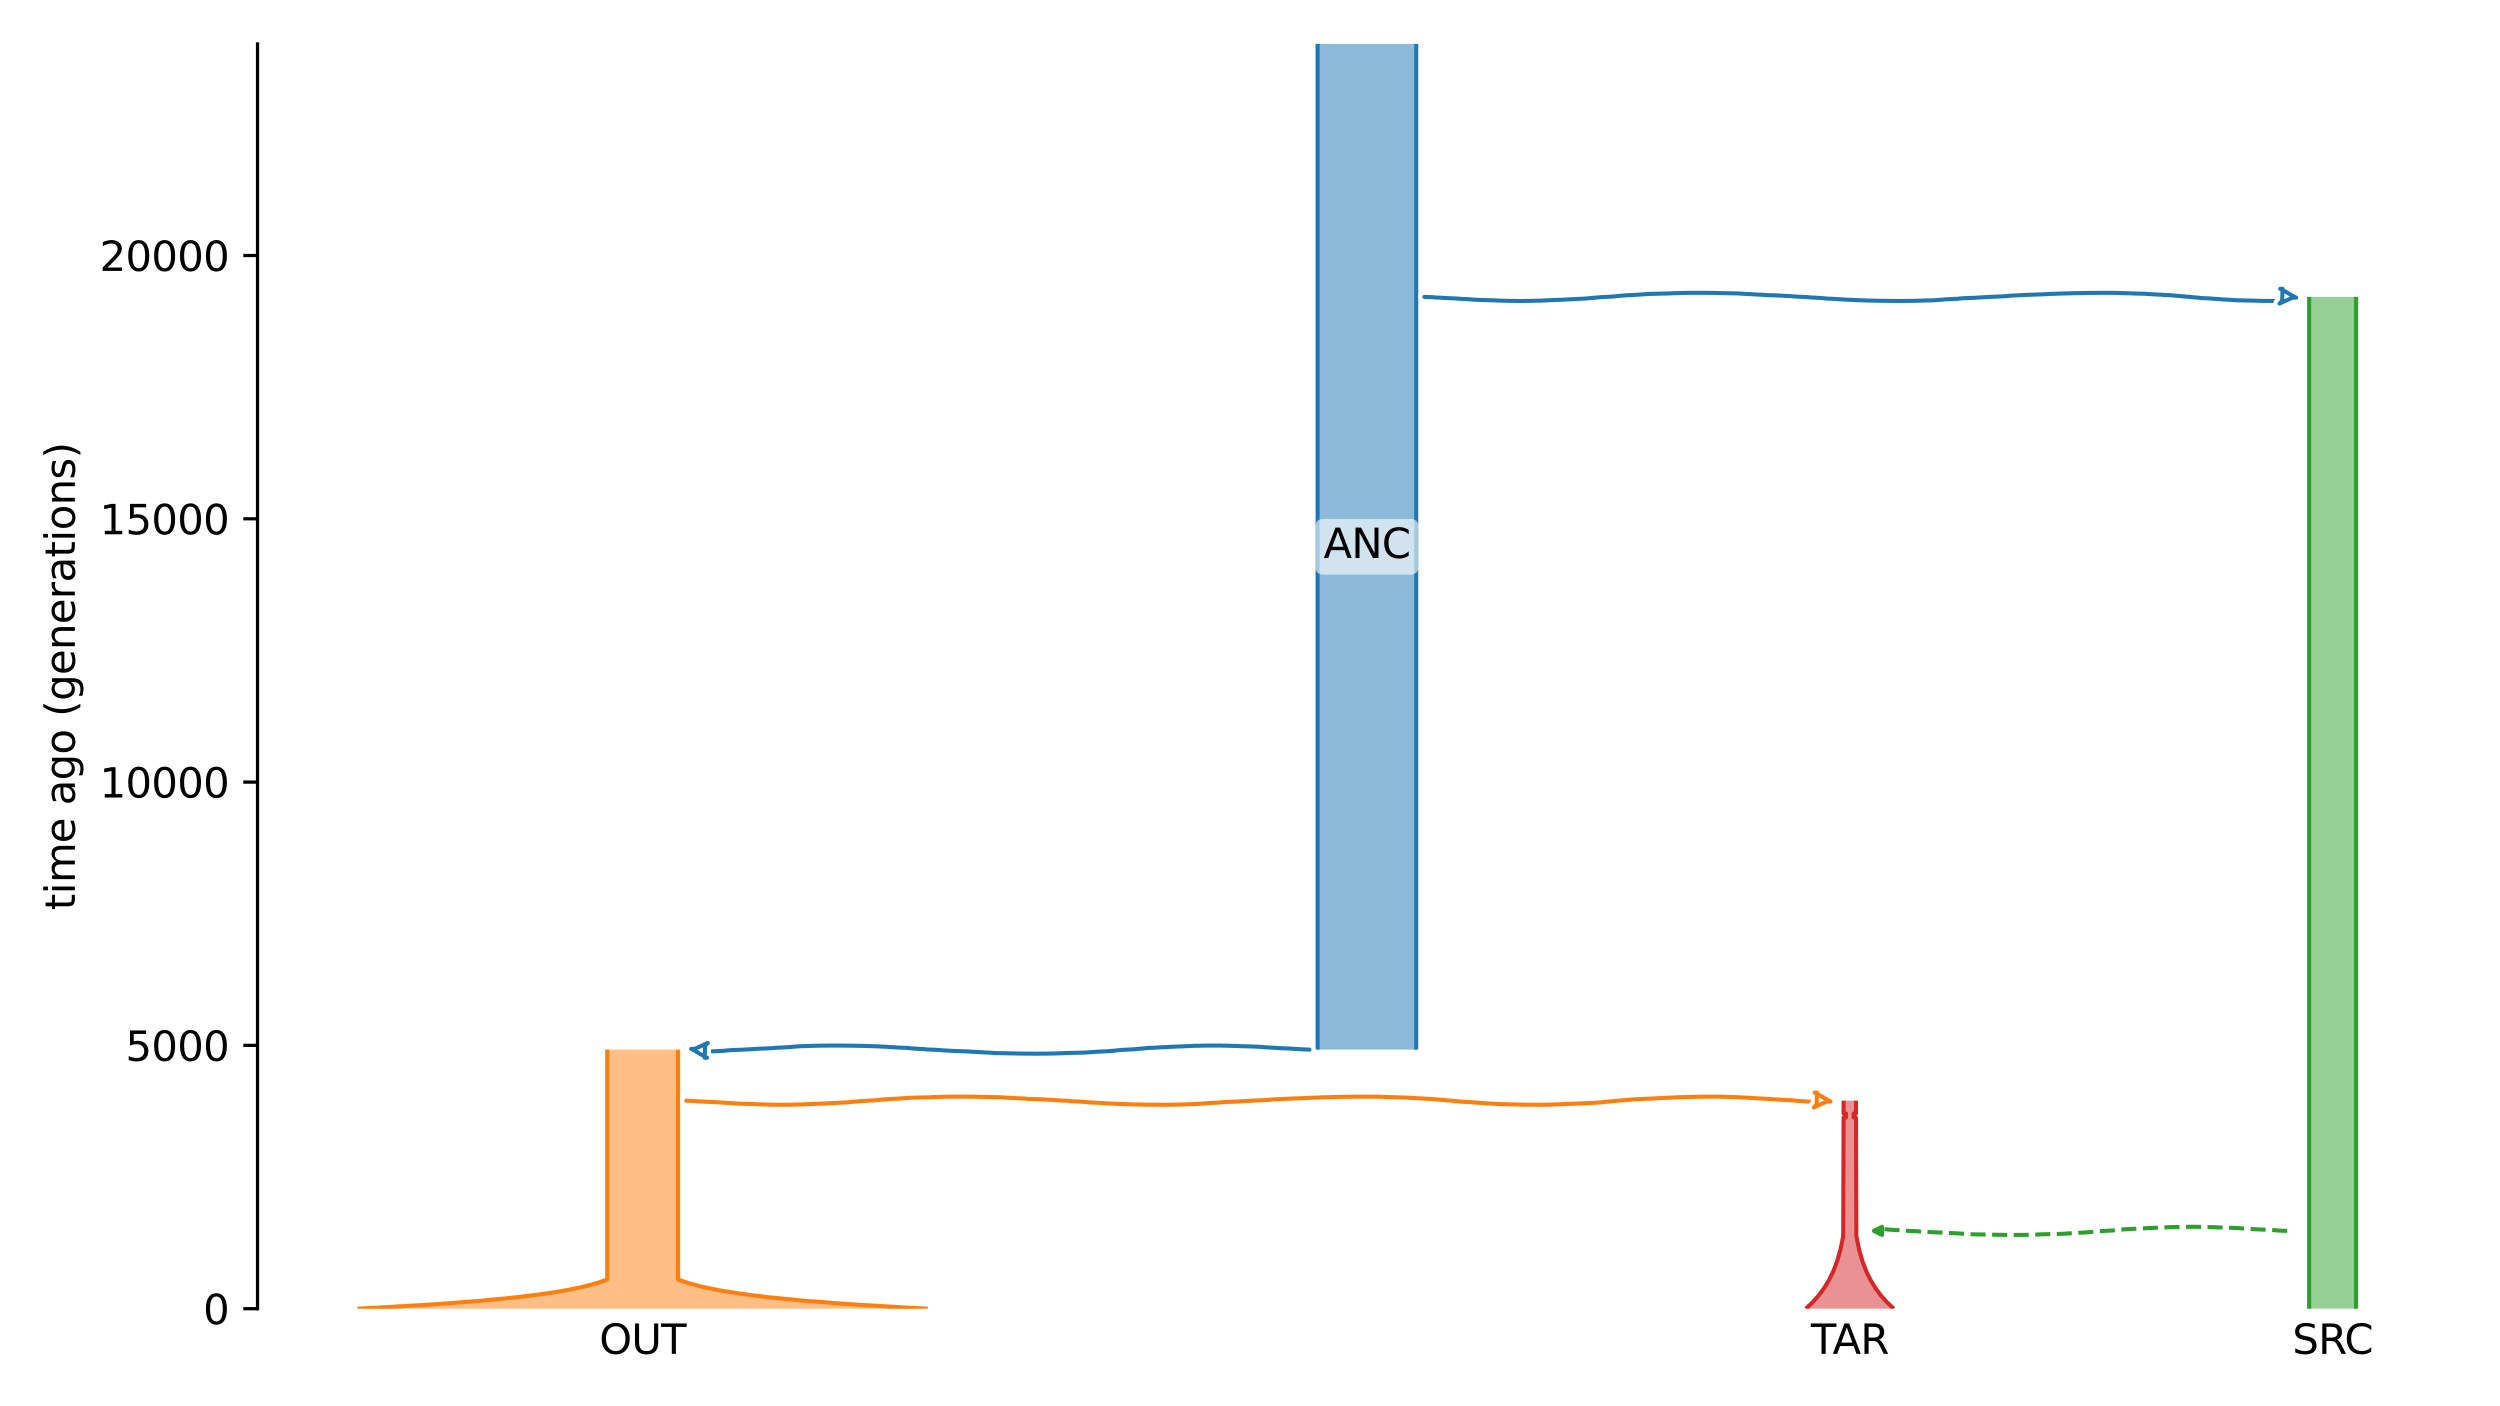 <?xml version="1.0" encoding="utf-8" standalone="no"?>
<!DOCTYPE svg PUBLIC "-//W3C//DTD SVG 1.1//EN"
  "http://www.w3.org/Graphics/SVG/1.1/DTD/svg11.dtd">
<svg xmlns:xlink="http://www.w3.org/1999/xlink" width="614.4pt" height="345.6pt" viewBox="0 0 614.4 345.6" xmlns="http://www.w3.org/2000/svg" version="1.1">
 <defs>
  <style type="text/css">*{stroke-linejoin: round; stroke-linecap: butt}</style>
 </defs>
 <g id="figure_1">
  <g id="patch_1">
   <path d="M 0 345.6 
L 614.4 345.6 
L 614.4 0 
L 0 0 
z
" style="fill: #ffffff"/>
  </g>
  <g id="axes_1">
   <g id="patch_2">
    <path d="M 63.291 321.622 
L 603.6 321.622 
L 603.6 10.8 
L 63.291 10.8 
z
" style="fill: #ffffff"/>
   </g>
   <path d="M 562.09 302.494 
L 561.09 302.463 
L 560.09 302.426 
L 559.09 302.328 
L 558.09 302.296 
L 557.09 302.222 
L 556.09 302.184 
L 555.09 302.148 
L 554.09 302.09 
L 553.09 302.02 
L 552.09 301.968 
L 551.09 301.909 
L 550.09 301.821 
L 549.09 301.775 
L 548.09 301.732 
L 547.09 301.702 
L 546.09 301.676 
L 545.09 301.654 
L 544.09 301.6 
L 543.09 301.572 
L 542.09 301.542 
L 541.09 301.517 
L 540.09 301.506 
L 539.09 301.496 
L 538.09 301.496 
L 537.09 301.505 
L 536.09 301.517 
L 535.09 301.548 
L 534.09 301.559 
L 533.09 301.589 
L 532.09 301.649 
L 531.09 301.686 
L 530.09 301.725 
L 529.09 301.768 
L 528.09 301.801 
L 527.09 301.868 
L 526.09 301.907 
L 525.09 301.95 
L 524.09 302.021 
L 523.09 302.057 
L 522.09 302.115 
L 521.09 302.226 
L 520.09 302.297 
L 519.09 302.41 
L 518.09 302.456 
L 517.09 302.517 
L 516.09 302.565 
L 515.09 302.646 
L 514.09 302.765 
L 513.09 302.835 
L 512.09 302.918 
L 511.09 302.951 
L 510.09 303.003 
L 509.09 303.071 
L 508.09 303.137 
L 507.09 303.214 
L 506.09 303.241 
L 505.09 303.268 
L 504.09 303.291 
L 503.09 303.31 
L 502.09 303.337 
L 501.09 303.386 
L 500.09 303.421 
L 499.09 303.457 
L 498.09 303.473 
L 497.09 303.488 
L 496.09 303.492 
L 495.09 303.494 
L 494.09 303.494 
L 493.09 303.492 
L 492.09 303.479 
L 491.09 303.47 
L 490.09 303.449 
L 489.09 303.426 
L 488.09 303.408 
L 487.09 303.39 
L 486.09 303.369 
L 485.09 303.353 
L 484.09 303.29 
L 483.09 303.215 
L 482.09 303.182 
L 481.09 303.115 
L 480.09 303.061 
L 479.09 303.027 
L 478.09 302.937 
L 477.09 302.908 
L 476.09 302.877 
L 475.09 302.846 
L 474.09 302.791 
L 473.09 302.726 
L 472.09 302.688 
L 471.09 302.592 
L 470.09 302.543 
L 469.09 302.499 
L 468.09 302.459 
L 467.09 302.35 
L 466.09 302.309 
L 465.09 302.247 
L 464.09 302.177 
L 463.09 302.072 
L 461.527 302.035 
" clip-path="url(#pcb6995641e)" style="fill: none; stroke-dasharray: 3.7,1.6; stroke-dashoffset: 0; stroke: #2ca02c"/>
   <g id="patch_3">
    <path d="M 323.815 10.8 
L 323.815 257.95 
M 348.055 10.8 
L 348.055 257.95 
" clip-path="url(#pcb6995641e)" style="fill: none; stroke: #ffffff; stroke-width: 3; stroke-linejoin: miter"/>
    <path d="M 323.815 10.8 
L 323.815 257.95 
M 348.055 10.8 
L 348.055 257.95 
" clip-path="url(#pcb6995641e)" style="fill: none; stroke: #1f77b4; stroke-linejoin: miter"/>
    <g id="PolyCollection_1">
     <path d="M 348.055 10.8 
L 323.815 10.8 
L 323.815 257.95 
L 348.055 257.95 
L 348.055 257.95 
L 348.055 10.8 
z
" clip-path="url(#pcb6995641e)" style="fill: #1f77b4; fill-opacity: 0.5"/>
    </g>
    <g id="patch_4">
     <path d="M 149.224 257.95 
L 149.224 314.452 
L 146.718 315.321 
L 143.493 316.19 
L 139.34 317.059 
L 133.994 317.928 
L 127.109 318.797 
L 118.246 319.667 
L 106.834 320.536 
L 92.141 321.405 
L 87.85 321.622 
M 166.649 257.95 
L 166.649 314.452 
L 169.154 315.321 
L 172.379 316.19 
L 176.532 317.059 
L 181.879 317.928 
L 188.763 318.797 
L 197.626 319.667 
L 209.038 320.536 
L 223.731 321.405 
L 228.022 321.622 
L 228.022 321.622 
" clip-path="url(#pcb6995641e)" style="fill: none; stroke: #ffffff; stroke-width: 3; stroke-linejoin: miter"/>
     <path d="M 149.224 257.95 
L 149.224 314.452 
L 146.718 315.321 
L 143.493 316.19 
L 139.34 317.059 
L 133.994 317.928 
L 127.109 318.797 
L 118.246 319.667 
L 106.834 320.536 
L 92.141 321.405 
L 87.85 321.622 
M 166.649 257.95 
L 166.649 314.452 
L 169.154 315.321 
L 172.379 316.19 
L 176.532 317.059 
L 181.879 317.928 
L 188.763 318.797 
L 197.626 319.667 
L 209.038 320.536 
L 223.731 321.405 
L 228.022 321.622 
L 228.022 321.622 
" clip-path="url(#pcb6995641e)" style="fill: none; stroke: #ff7f0e; stroke-linejoin: miter"/>
     <g id="PolyCollection_2">
      <path d="M 166.649 257.95 
L 149.224 257.95 
L 149.224 314.452 
L 149.224 314.452 
L 149.038 314.525 
L 148.849 314.597 
L 148.655 314.67 
L 148.458 314.742 
L 148.256 314.814 
L 148.05 314.887 
L 147.84 314.959 
L 147.625 315.032 
L 147.405 315.104 
L 147.181 315.176 
L 146.952 315.249 
L 146.718 315.321 
L 146.48 315.394 
L 146.236 315.466 
L 145.987 315.539 
L 145.732 315.611 
L 145.473 315.683 
L 145.207 315.756 
L 144.937 315.828 
L 144.66 315.901 
L 144.377 315.973 
L 144.089 316.046 
L 143.794 316.118 
L 143.493 316.19 
L 143.186 316.263 
L 142.872 316.335 
L 142.551 316.408 
L 142.224 316.48 
L 141.889 316.552 
L 141.548 316.625 
L 141.199 316.697 
L 140.843 316.77 
L 140.479 316.842 
L 140.107 316.915 
L 139.728 316.987 
L 139.34 317.059 
L 138.945 317.132 
L 138.54 317.204 
L 138.128 317.277 
L 137.706 317.349 
L 137.275 317.422 
L 136.836 317.494 
L 136.387 317.566 
L 135.928 317.639 
L 135.459 317.711 
L 134.981 317.784 
L 134.493 317.856 
L 133.994 317.928 
L 133.484 318.001 
L 132.964 318.073 
L 132.432 318.146 
L 131.889 318.218 
L 131.335 318.291 
L 130.769 318.363 
L 130.19 318.435 
L 129.6 318.508 
L 128.997 318.58 
L 128.381 318.653 
L 127.752 318.725 
L 127.109 318.797 
L 126.453 318.87 
L 125.783 318.942 
L 125.099 319.015 
L 124.4 319.087 
L 123.686 319.16 
L 122.957 319.232 
L 122.213 319.304 
L 121.453 319.377 
L 120.676 319.449 
L 119.883 319.522 
L 119.073 319.594 
L 118.246 319.667 
L 117.401 319.739 
L 116.539 319.811 
L 115.658 319.884 
L 114.758 319.956 
L 113.839 320.029 
L 112.9 320.101 
L 111.942 320.173 
L 110.963 320.246 
L 109.963 320.318 
L 108.942 320.391 
L 107.899 320.463 
L 106.834 320.536 
L 105.747 320.608 
L 104.636 320.68 
L 103.501 320.753 
L 102.343 320.825 
L 101.16 320.898 
L 99.951 320.97 
L 98.717 321.043 
L 97.457 321.115 
L 96.17 321.187 
L 94.855 321.26 
L 93.512 321.332 
L 92.141 321.405 
L 90.741 321.477 
L 89.311 321.549 
L 87.85 321.622 
L 228.022 321.622 
L 228.022 321.622 
L 226.562 321.549 
L 225.131 321.477 
L 223.731 321.405 
L 222.36 321.332 
L 221.017 321.26 
L 219.703 321.187 
L 218.416 321.115 
L 217.155 321.043 
L 215.921 320.97 
L 214.713 320.898 
L 213.529 320.825 
L 212.371 320.753 
L 211.236 320.68 
L 210.126 320.608 
L 209.038 320.536 
L 207.973 320.463 
L 206.93 320.391 
L 205.909 320.318 
L 204.91 320.246 
L 203.931 320.173 
L 202.972 320.101 
L 202.034 320.029 
L 201.115 319.956 
L 200.215 319.884 
L 199.334 319.811 
L 198.471 319.739 
L 197.626 319.667 
L 196.799 319.594 
L 195.989 319.522 
L 195.196 319.449 
L 194.42 319.377 
L 193.659 319.304 
L 192.915 319.232 
L 192.186 319.16 
L 191.472 319.087 
L 190.773 319.015 
L 190.089 318.942 
L 189.419 318.87 
L 188.763 318.797 
L 188.12 318.725 
L 187.491 318.653 
L 186.875 318.58 
L 186.272 318.508 
L 185.682 318.435 
L 185.104 318.363 
L 184.537 318.291 
L 183.983 318.218 
L 183.44 318.146 
L 182.909 318.073 
L 182.388 318.001 
L 181.879 317.928 
L 181.38 317.856 
L 180.891 317.784 
L 180.413 317.711 
L 179.944 317.639 
L 179.486 317.566 
L 179.037 317.494 
L 178.597 317.422 
L 178.166 317.349 
L 177.745 317.277 
L 177.332 317.204 
L 176.928 317.132 
L 176.532 317.059 
L 176.144 316.987 
L 175.765 316.915 
L 175.393 316.842 
L 175.03 316.77 
L 174.673 316.697 
L 174.325 316.625 
L 173.983 316.552 
L 173.649 316.48 
L 173.321 316.408 
L 173.001 316.335 
L 172.687 316.263 
L 172.379 316.19 
L 172.078 316.118 
L 171.784 316.046 
L 171.495 315.973 
L 171.212 315.901 
L 170.936 315.828 
L 170.665 315.756 
L 170.4 315.683 
L 170.14 315.611 
L 169.886 315.539 
L 169.636 315.466 
L 169.393 315.394 
L 169.154 315.321 
L 168.92 315.249 
L 168.691 315.176 
L 168.467 315.104 
L 168.248 315.032 
L 168.033 314.959 
L 167.822 314.887 
L 167.616 314.814 
L 167.415 314.742 
L 167.217 314.67 
L 167.024 314.597 
L 166.834 314.525 
L 166.649 314.452 
L 166.649 314.452 
L 166.649 257.95 
z
" clip-path="url(#pcb6995641e)" style="fill: #ff7f0e; fill-opacity: 0.5"/>
     </g>
     <g id="patch_5">
      <path d="M 567.493 72.964 
L 567.493 321.622 
M 579.04 72.964 
L 579.04 321.622 
" clip-path="url(#pcb6995641e)" style="fill: none; stroke: #ffffff; stroke-width: 3; stroke-linejoin: miter"/>
      <path d="M 567.493 72.964 
L 567.493 321.622 
M 579.04 72.964 
L 579.04 321.622 
" clip-path="url(#pcb6995641e)" style="fill: none; stroke: #2ca02c; stroke-linejoin: miter"/>
      <g id="PolyCollection_3">
       <path d="M 579.04 72.964 
L 567.493 72.964 
L 567.493 321.622 
L 579.04 321.622 
L 579.04 321.622 
L 579.04 72.964 
z
" clip-path="url(#pcb6995641e)" style="fill: #2ca02c; fill-opacity: 0.5"/>
      </g>
      <g id="patch_6">
       <path d="M 453.079 270.503 
L 453.079 273.661 
L 453.642 273.661 
L 453.642 274.644 
L 453.079 274.644 
L 452.985 303.827 
L 452.293 307.164 
L 451.495 309.944 
L 450.583 312.354 
L 449.504 314.578 
L 448.264 316.617 
L 446.876 318.471 
L 445.368 320.139 
L 443.783 321.622 
M 456.124 270.503 
L 456.124 273.661 
L 455.56 273.661 
L 455.56 274.644 
L 456.124 274.644 
L 456.217 303.827 
L 456.909 307.164 
L 457.707 309.944 
L 458.619 312.354 
L 459.698 314.578 
L 460.938 316.617 
L 462.326 318.471 
L 463.834 320.139 
L 465.419 321.622 
L 465.419 321.622 
" clip-path="url(#pcb6995641e)" style="fill: none; stroke: #ffffff; stroke-width: 3; stroke-linejoin: miter"/>
       <path d="M 453.079 270.503 
L 453.079 273.661 
L 453.642 273.661 
L 453.642 274.644 
L 453.079 274.644 
L 452.985 303.827 
L 452.293 307.164 
L 451.495 309.944 
L 450.583 312.354 
L 449.504 314.578 
L 448.264 316.617 
L 446.876 318.471 
L 445.368 320.139 
L 443.783 321.622 
M 456.124 270.503 
L 456.124 273.661 
L 455.56 273.661 
L 455.56 274.644 
L 456.124 274.644 
L 456.217 303.827 
L 456.909 307.164 
L 457.707 309.944 
L 458.619 312.354 
L 459.698 314.578 
L 460.938 316.617 
L 462.326 318.471 
L 463.834 320.139 
L 465.419 321.622 
L 465.419 321.622 
" clip-path="url(#pcb6995641e)" style="fill: none; stroke: #d62728; stroke-linejoin: miter"/>
       <g id="PolyCollection_4">
        <path d="M 456.124 270.503 
L 453.079 270.503 
L 453.079 273.661 
L 453.642 273.661 
L 453.642 274.644 
L 453.079 274.644 
L 453.079 303.271 
L 453.079 303.271 
L 453.048 303.456 
L 453.017 303.642 
L 452.985 303.827 
L 452.953 304.012 
L 452.92 304.198 
L 452.886 304.383 
L 452.852 304.568 
L 452.817 304.754 
L 452.781 304.939 
L 452.745 305.125 
L 452.708 305.31 
L 452.67 305.495 
L 452.631 305.681 
L 452.592 305.866 
L 452.552 306.051 
L 452.511 306.237 
L 452.469 306.422 
L 452.426 306.607 
L 452.383 306.793 
L 452.338 306.978 
L 452.293 307.164 
L 452.247 307.349 
L 452.2 307.534 
L 452.152 307.72 
L 452.103 307.905 
L 452.053 308.09 
L 452.002 308.276 
L 451.95 308.461 
L 451.897 308.646 
L 451.843 308.832 
L 451.788 309.017 
L 451.731 309.203 
L 451.674 309.388 
L 451.615 309.573 
L 451.556 309.759 
L 451.495 309.944 
L 451.433 310.129 
L 451.369 310.315 
L 451.305 310.5 
L 451.239 310.685 
L 451.171 310.871 
L 451.103 311.056 
L 451.033 311.242 
L 450.961 311.427 
L 450.889 311.612 
L 450.814 311.798 
L 450.739 311.983 
L 450.661 312.168 
L 450.583 312.354 
L 450.502 312.539 
L 450.42 312.724 
L 450.337 312.91 
L 450.251 313.095 
L 450.164 313.281 
L 450.075 313.466 
L 449.985 313.651 
L 449.893 313.837 
L 449.798 314.022 
L 449.702 314.207 
L 449.604 314.393 
L 449.504 314.578 
L 449.402 314.763 
L 449.298 314.949 
L 449.192 315.134 
L 449.084 315.32 
L 448.974 315.505 
L 448.861 315.69 
L 448.746 315.876 
L 448.629 316.061 
L 448.51 316.246 
L 448.388 316.432 
L 448.264 316.617 
L 448.137 316.802 
L 448.008 316.988 
L 447.876 317.173 
L 447.741 317.359 
L 447.604 317.544 
L 447.464 317.729 
L 447.321 317.915 
L 447.176 318.1 
L 447.027 318.285 
L 446.876 318.471 
L 446.721 318.656 
L 446.563 318.841 
L 446.403 319.027 
L 446.239 319.212 
L 446.071 319.398 
L 445.901 319.583 
L 445.727 319.768 
L 445.549 319.954 
L 445.368 320.139 
L 445.183 320.324 
L 444.995 320.51 
L 444.803 320.695 
L 444.607 320.88 
L 444.407 321.066 
L 444.203 321.251 
L 443.995 321.437 
L 443.783 321.622 
L 465.419 321.622 
L 465.419 321.622 
L 465.207 321.437 
L 464.999 321.251 
L 464.795 321.066 
L 464.595 320.88 
L 464.399 320.695 
L 464.207 320.51 
L 464.019 320.324 
L 463.834 320.139 
L 463.653 319.954 
L 463.475 319.768 
L 463.301 319.583 
L 463.131 319.398 
L 462.963 319.212 
L 462.799 319.027 
L 462.639 318.841 
L 462.481 318.656 
L 462.326 318.471 
L 462.175 318.285 
L 462.026 318.1 
L 461.881 317.915 
L 461.738 317.729 
L 461.598 317.544 
L 461.461 317.359 
L 461.326 317.173 
L 461.194 316.988 
L 461.065 316.802 
L 460.938 316.617 
L 460.814 316.432 
L 460.692 316.246 
L 460.573 316.061 
L 460.456 315.876 
L 460.341 315.69 
L 460.228 315.505 
L 460.118 315.32 
L 460.01 315.134 
L 459.904 314.949 
L 459.8 314.763 
L 459.698 314.578 
L 459.598 314.393 
L 459.5 314.207 
L 459.404 314.022 
L 459.309 313.837 
L 459.217 313.651 
L 459.127 313.466 
L 459.038 313.281 
L 458.951 313.095 
L 458.865 312.91 
L 458.782 312.724 
L 458.7 312.539 
L 458.619 312.354 
L 458.541 312.168 
L 458.463 311.983 
L 458.388 311.798 
L 458.313 311.612 
L 458.241 311.427 
L 458.169 311.242 
L 458.099 311.056 
L 458.031 310.871 
L 457.963 310.685 
L 457.897 310.5 
L 457.833 310.315 
L 457.769 310.129 
L 457.707 309.944 
L 457.646 309.759 
L 457.587 309.573 
L 457.528 309.388 
L 457.471 309.203 
L 457.414 309.017 
L 457.359 308.832 
L 457.305 308.646 
L 457.252 308.461 
L 457.2 308.276 
L 457.149 308.09 
L 457.099 307.905 
L 457.05 307.72 
L 457.002 307.534 
L 456.955 307.349 
L 456.909 307.164 
L 456.864 306.978 
L 456.819 306.793 
L 456.776 306.607 
L 456.733 306.422 
L 456.691 306.237 
L 456.65 306.051 
L 456.61 305.866 
L 456.571 305.681 
L 456.532 305.495 
L 456.494 305.31 
L 456.457 305.125 
L 456.421 304.939 
L 456.385 304.754 
L 456.35 304.568 
L 456.316 304.383 
L 456.282 304.198 
L 456.249 304.012 
L 456.217 303.827 
L 456.185 303.642 
L 456.154 303.456 
L 456.124 303.271 
L 456.124 303.271 
L 456.124 274.644 
L 455.56 274.644 
L 455.56 273.661 
L 456.124 273.661 
L 456.124 270.503 
z
" clip-path="url(#pcb6995641e)" style="fill: #d62728; fill-opacity: 0.5"/>
       </g>
       <g id="matplotlib.axis_1">
        <g id="xtick_1">
         <g id="line2d_1"/>
         <g id="text_1">
          <!-- OUT -->
          <g transform="translate(147.287 332.72) scale(0.1 -0.1)">
           <defs>
            <path id="DejaVuSans-4f" d="M 2522 4238 
Q 1834 4238 1429 3725 
Q 1025 3213 1025 2328 
Q 1025 1447 1429 934 
Q 1834 422 2522 422 
Q 3209 422 3611 934 
Q 4013 1447 4013 2328 
Q 4013 3213 3611 3725 
Q 3209 4238 2522 4238 
z
M 2522 4750 
Q 3503 4750 4090 4092 
Q 4678 3434 4678 2328 
Q 4678 1225 4090 567 
Q 3503 -91 2522 -91 
Q 1538 -91 948 565 
Q 359 1222 359 2328 
Q 359 3434 948 4092 
Q 1538 4750 2522 4750 
z
" transform="scale(0.016)"/>
            <path id="DejaVuSans-55" d="M 556 4666 
L 1191 4666 
L 1191 1831 
Q 1191 1081 1462 751 
Q 1734 422 2344 422 
Q 2950 422 3222 751 
Q 3494 1081 3494 1831 
L 3494 4666 
L 4128 4666 
L 4128 1753 
Q 4128 841 3676 375 
Q 3225 -91 2344 -91 
Q 1459 -91 1007 375 
Q 556 841 556 1753 
L 556 4666 
z
" transform="scale(0.016)"/>
            <path id="DejaVuSans-54" d="M -19 4666 
L 3928 4666 
L 3928 4134 
L 2272 4134 
L 2272 0 
L 1638 0 
L 1638 4134 
L -19 4134 
L -19 4666 
z
" transform="scale(0.016)"/>
           </defs>
           <use xlink:href="#DejaVuSans-4f"/>
           <use xlink:href="#DejaVuSans-55" x="78.711"/>
           <use xlink:href="#DejaVuSans-54" x="151.904"/>
          </g>
         </g>
        </g>
        <g id="xtick_2">
         <g id="line2d_2"/>
         <g id="text_2">
          <!-- SRC -->
          <g transform="translate(563.377 332.72) scale(0.1 -0.1)">
           <defs>
            <path id="DejaVuSans-53" d="M 3425 4513 
L 3425 3897 
Q 3066 4069 2747 4153 
Q 2428 4238 2131 4238 
Q 1616 4238 1336 4038 
Q 1056 3838 1056 3469 
Q 1056 3159 1242 3001 
Q 1428 2844 1947 2747 
L 2328 2669 
Q 3034 2534 3370 2195 
Q 3706 1856 3706 1288 
Q 3706 609 3251 259 
Q 2797 -91 1919 -91 
Q 1588 -91 1214 -16 
Q 841 59 441 206 
L 441 856 
Q 825 641 1194 531 
Q 1563 422 1919 422 
Q 2459 422 2753 634 
Q 3047 847 3047 1241 
Q 3047 1584 2836 1778 
Q 2625 1972 2144 2069 
L 1759 2144 
Q 1053 2284 737 2584 
Q 422 2884 422 3419 
Q 422 4038 858 4394 
Q 1294 4750 2059 4750 
Q 2388 4750 2728 4690 
Q 3069 4631 3425 4513 
z
" transform="scale(0.016)"/>
            <path id="DejaVuSans-52" d="M 2841 2188 
Q 3044 2119 3236 1894 
Q 3428 1669 3622 1275 
L 4263 0 
L 3584 0 
L 2988 1197 
Q 2756 1666 2539 1819 
Q 2322 1972 1947 1972 
L 1259 1972 
L 1259 0 
L 628 0 
L 628 4666 
L 2053 4666 
Q 2853 4666 3247 4331 
Q 3641 3997 3641 3322 
Q 3641 2881 3436 2590 
Q 3231 2300 2841 2188 
z
M 1259 4147 
L 1259 2491 
L 2053 2491 
Q 2509 2491 2742 2702 
Q 2975 2913 2975 3322 
Q 2975 3731 2742 3939 
Q 2509 4147 2053 4147 
L 1259 4147 
z
" transform="scale(0.016)"/>
            <path id="DejaVuSans-43" d="M 4122 4306 
L 4122 3641 
Q 3803 3938 3442 4084 
Q 3081 4231 2675 4231 
Q 1875 4231 1450 3742 
Q 1025 3253 1025 2328 
Q 1025 1406 1450 917 
Q 1875 428 2675 428 
Q 3081 428 3442 575 
Q 3803 722 4122 1019 
L 4122 359 
Q 3791 134 3420 21 
Q 3050 -91 2638 -91 
Q 1578 -91 968 557 
Q 359 1206 359 2328 
Q 359 3453 968 4101 
Q 1578 4750 2638 4750 
Q 3056 4750 3426 4639 
Q 3797 4528 4122 4306 
z
" transform="scale(0.016)"/>
           </defs>
           <use xlink:href="#DejaVuSans-53"/>
           <use xlink:href="#DejaVuSans-52" x="63.477"/>
           <use xlink:href="#DejaVuSans-43" x="127.959"/>
          </g>
         </g>
        </g>
        <g id="xtick_3">
         <g id="line2d_3"/>
         <g id="text_3">
          <!-- TAR -->
          <g transform="translate(445.04 332.72) scale(0.1 -0.1)">
           <defs>
            <path id="DejaVuSans-41" d="M 2188 4044 
L 1331 1722 
L 3047 1722 
L 2188 4044 
z
M 1831 4666 
L 2547 4666 
L 4325 0 
L 3669 0 
L 3244 1197 
L 1141 1197 
L 716 0 
L 50 0 
L 1831 4666 
z
" transform="scale(0.016)"/>
           </defs>
           <use xlink:href="#DejaVuSans-54"/>
           <use xlink:href="#DejaVuSans-41" x="53.334"/>
           <use xlink:href="#DejaVuSans-52" x="121.742"/>
          </g>
         </g>
        </g>
       </g>
       <g id="matplotlib.axis_2">
        <g id="ytick_1">
         <g id="line2d_4">
          <defs>
           <path id="me44a0f5f34" d="M 0 0 
L -3.5 0 
" style="stroke: #000000; stroke-width: 0.8"/>
          </defs>
          <g>
           <use xlink:href="#me44a0f5f34" x="63.291" y="321.622" style="stroke: #000000; stroke-width: 0.8"/>
          </g>
         </g>
         <g id="text_4">
          <!-- 0 -->
          <g transform="translate(49.928 325.421) scale(0.1 -0.1)">
           <defs>
            <path id="DejaVuSans-30" d="M 2034 4250 
Q 1547 4250 1301 3770 
Q 1056 3291 1056 2328 
Q 1056 1369 1301 889 
Q 1547 409 2034 409 
Q 2525 409 2770 889 
Q 3016 1369 3016 2328 
Q 3016 3291 2770 3770 
Q 2525 4250 2034 4250 
z
M 2034 4750 
Q 2819 4750 3233 4129 
Q 3647 3509 3647 2328 
Q 3647 1150 3233 529 
Q 2819 -91 2034 -91 
Q 1250 -91 836 529 
Q 422 1150 422 2328 
Q 422 3509 836 4129 
Q 1250 4750 2034 4750 
z
" transform="scale(0.016)"/>
           </defs>
           <use xlink:href="#DejaVuSans-30"/>
          </g>
         </g>
        </g>
        <g id="ytick_2">
         <g id="line2d_5">
          <g>
           <use xlink:href="#me44a0f5f34" x="63.291" y="256.914" style="stroke: #000000; stroke-width: 0.8"/>
          </g>
         </g>
         <g id="text_5">
          <!-- 5000 -->
          <g transform="translate(30.841 260.714) scale(0.1 -0.1)">
           <defs>
            <path id="DejaVuSans-35" d="M 691 4666 
L 3169 4666 
L 3169 4134 
L 1269 4134 
L 1269 2991 
Q 1406 3038 1543 3061 
Q 1681 3084 1819 3084 
Q 2600 3084 3056 2656 
Q 3513 2228 3513 1497 
Q 3513 744 3044 326 
Q 2575 -91 1722 -91 
Q 1428 -91 1123 -41 
Q 819 9 494 109 
L 494 744 
Q 775 591 1075 516 
Q 1375 441 1709 441 
Q 2250 441 2565 725 
Q 2881 1009 2881 1497 
Q 2881 1984 2565 2268 
Q 2250 2553 1709 2553 
Q 1456 2553 1204 2497 
Q 953 2441 691 2322 
L 691 4666 
z
" transform="scale(0.016)"/>
           </defs>
           <use xlink:href="#DejaVuSans-35"/>
           <use xlink:href="#DejaVuSans-30" x="63.623"/>
           <use xlink:href="#DejaVuSans-30" x="127.246"/>
           <use xlink:href="#DejaVuSans-30" x="190.869"/>
          </g>
         </g>
        </g>
        <g id="ytick_3">
         <g id="line2d_6">
          <g>
           <use xlink:href="#me44a0f5f34" x="63.291" y="192.207" style="stroke: #000000; stroke-width: 0.8"/>
          </g>
         </g>
         <g id="text_6">
          <!-- 10000 -->
          <g transform="translate(24.478 196.006) scale(0.1 -0.1)">
           <defs>
            <path id="DejaVuSans-31" d="M 794 531 
L 1825 531 
L 1825 4091 
L 703 3866 
L 703 4441 
L 1819 4666 
L 2450 4666 
L 2450 531 
L 3481 531 
L 3481 0 
L 794 0 
L 794 531 
z
" transform="scale(0.016)"/>
           </defs>
           <use xlink:href="#DejaVuSans-31"/>
           <use xlink:href="#DejaVuSans-30" x="63.623"/>
           <use xlink:href="#DejaVuSans-30" x="127.246"/>
           <use xlink:href="#DejaVuSans-30" x="190.869"/>
           <use xlink:href="#DejaVuSans-30" x="254.492"/>
          </g>
         </g>
        </g>
        <g id="ytick_4">
         <g id="line2d_7">
          <g>
           <use xlink:href="#me44a0f5f34" x="63.291" y="127.5" style="stroke: #000000; stroke-width: 0.8"/>
          </g>
         </g>
         <g id="text_7">
          <!-- 15000 -->
          <g transform="translate(24.478 131.299) scale(0.1 -0.1)">
           <use xlink:href="#DejaVuSans-31"/>
           <use xlink:href="#DejaVuSans-35" x="63.623"/>
           <use xlink:href="#DejaVuSans-30" x="127.246"/>
           <use xlink:href="#DejaVuSans-30" x="190.869"/>
           <use xlink:href="#DejaVuSans-30" x="254.492"/>
          </g>
         </g>
        </g>
        <g id="ytick_5">
         <g id="line2d_8">
          <g>
           <use xlink:href="#me44a0f5f34" x="63.291" y="62.792" style="stroke: #000000; stroke-width: 0.8"/>
          </g>
         </g>
         <g id="text_8">
          <!-- 20000 -->
          <g transform="translate(24.478 66.592) scale(0.1 -0.1)">
           <defs>
            <path id="DejaVuSans-32" d="M 1228 531 
L 3431 531 
L 3431 0 
L 469 0 
L 469 531 
Q 828 903 1448 1529 
Q 2069 2156 2228 2338 
Q 2531 2678 2651 2914 
Q 2772 3150 2772 3378 
Q 2772 3750 2511 3984 
Q 2250 4219 1831 4219 
Q 1534 4219 1204 4116 
Q 875 4013 500 3803 
L 500 4441 
Q 881 4594 1212 4672 
Q 1544 4750 1819 4750 
Q 2544 4750 2975 4387 
Q 3406 4025 3406 3419 
Q 3406 3131 3298 2873 
Q 3191 2616 2906 2266 
Q 2828 2175 2409 1742 
Q 1991 1309 1228 531 
z
" transform="scale(0.016)"/>
           </defs>
           <use xlink:href="#DejaVuSans-32"/>
           <use xlink:href="#DejaVuSans-30" x="63.623"/>
           <use xlink:href="#DejaVuSans-30" x="127.246"/>
           <use xlink:href="#DejaVuSans-30" x="190.869"/>
           <use xlink:href="#DejaVuSans-30" x="254.492"/>
          </g>
         </g>
        </g>
        <g id="text_9">
         <!-- time ago (generations) -->
         <g transform="translate(18.398 223.682) rotate(-90) scale(0.1 -0.1)">
          <defs>
           <path id="DejaVuSans-74" d="M 1172 4494 
L 1172 3500 
L 2356 3500 
L 2356 3053 
L 1172 3053 
L 1172 1153 
Q 1172 725 1289 603 
Q 1406 481 1766 481 
L 2356 481 
L 2356 0 
L 1766 0 
Q 1100 0 847 248 
Q 594 497 594 1153 
L 594 3053 
L 172 3053 
L 172 3500 
L 594 3500 
L 594 4494 
L 1172 4494 
z
" transform="scale(0.016)"/>
           <path id="DejaVuSans-69" d="M 603 3500 
L 1178 3500 
L 1178 0 
L 603 0 
L 603 3500 
z
M 603 4863 
L 1178 4863 
L 1178 4134 
L 603 4134 
L 603 4863 
z
" transform="scale(0.016)"/>
           <path id="DejaVuSans-6d" d="M 3328 2828 
Q 3544 3216 3844 3400 
Q 4144 3584 4550 3584 
Q 5097 3584 5394 3201 
Q 5691 2819 5691 2113 
L 5691 0 
L 5113 0 
L 5113 2094 
Q 5113 2597 4934 2840 
Q 4756 3084 4391 3084 
Q 3944 3084 3684 2787 
Q 3425 2491 3425 1978 
L 3425 0 
L 2847 0 
L 2847 2094 
Q 2847 2600 2669 2842 
Q 2491 3084 2119 3084 
Q 1678 3084 1418 2786 
Q 1159 2488 1159 1978 
L 1159 0 
L 581 0 
L 581 3500 
L 1159 3500 
L 1159 2956 
Q 1356 3278 1631 3431 
Q 1906 3584 2284 3584 
Q 2666 3584 2933 3390 
Q 3200 3197 3328 2828 
z
" transform="scale(0.016)"/>
           <path id="DejaVuSans-65" d="M 3597 1894 
L 3597 1613 
L 953 1613 
Q 991 1019 1311 708 
Q 1631 397 2203 397 
Q 2534 397 2845 478 
Q 3156 559 3463 722 
L 3463 178 
Q 3153 47 2828 -22 
Q 2503 -91 2169 -91 
Q 1331 -91 842 396 
Q 353 884 353 1716 
Q 353 2575 817 3079 
Q 1281 3584 2069 3584 
Q 2775 3584 3186 3129 
Q 3597 2675 3597 1894 
z
M 3022 2063 
Q 3016 2534 2758 2815 
Q 2500 3097 2075 3097 
Q 1594 3097 1305 2825 
Q 1016 2553 972 2059 
L 3022 2063 
z
" transform="scale(0.016)"/>
           <path id="DejaVuSans-20" transform="scale(0.016)"/>
           <path id="DejaVuSans-61" d="M 2194 1759 
Q 1497 1759 1228 1600 
Q 959 1441 959 1056 
Q 959 750 1161 570 
Q 1363 391 1709 391 
Q 2188 391 2477 730 
Q 2766 1069 2766 1631 
L 2766 1759 
L 2194 1759 
z
M 3341 1997 
L 3341 0 
L 2766 0 
L 2766 531 
Q 2569 213 2275 61 
Q 1981 -91 1556 -91 
Q 1019 -91 701 211 
Q 384 513 384 1019 
Q 384 1609 779 1909 
Q 1175 2209 1959 2209 
L 2766 2209 
L 2766 2266 
Q 2766 2663 2505 2880 
Q 2244 3097 1772 3097 
Q 1472 3097 1187 3025 
Q 903 2953 641 2809 
L 641 3341 
Q 956 3463 1253 3523 
Q 1550 3584 1831 3584 
Q 2591 3584 2966 3190 
Q 3341 2797 3341 1997 
z
" transform="scale(0.016)"/>
           <path id="DejaVuSans-67" d="M 2906 1791 
Q 2906 2416 2648 2759 
Q 2391 3103 1925 3103 
Q 1463 3103 1205 2759 
Q 947 2416 947 1791 
Q 947 1169 1205 825 
Q 1463 481 1925 481 
Q 2391 481 2648 825 
Q 2906 1169 2906 1791 
z
M 3481 434 
Q 3481 -459 3084 -895 
Q 2688 -1331 1869 -1331 
Q 1566 -1331 1297 -1286 
Q 1028 -1241 775 -1147 
L 775 -588 
Q 1028 -725 1275 -790 
Q 1522 -856 1778 -856 
Q 2344 -856 2625 -561 
Q 2906 -266 2906 331 
L 2906 616 
Q 2728 306 2450 153 
Q 2172 0 1784 0 
Q 1141 0 747 490 
Q 353 981 353 1791 
Q 353 2603 747 3093 
Q 1141 3584 1784 3584 
Q 2172 3584 2450 3431 
Q 2728 3278 2906 2969 
L 2906 3500 
L 3481 3500 
L 3481 434 
z
" transform="scale(0.016)"/>
           <path id="DejaVuSans-6f" d="M 1959 3097 
Q 1497 3097 1228 2736 
Q 959 2375 959 1747 
Q 959 1119 1226 758 
Q 1494 397 1959 397 
Q 2419 397 2687 759 
Q 2956 1122 2956 1747 
Q 2956 2369 2687 2733 
Q 2419 3097 1959 3097 
z
M 1959 3584 
Q 2709 3584 3137 3096 
Q 3566 2609 3566 1747 
Q 3566 888 3137 398 
Q 2709 -91 1959 -91 
Q 1206 -91 779 398 
Q 353 888 353 1747 
Q 353 2609 779 3096 
Q 1206 3584 1959 3584 
z
" transform="scale(0.016)"/>
           <path id="DejaVuSans-28" d="M 1984 4856 
Q 1566 4138 1362 3434 
Q 1159 2731 1159 2009 
Q 1159 1288 1364 580 
Q 1569 -128 1984 -844 
L 1484 -844 
Q 1016 -109 783 600 
Q 550 1309 550 2009 
Q 550 2706 781 3412 
Q 1013 4119 1484 4856 
L 1984 4856 
z
" transform="scale(0.016)"/>
           <path id="DejaVuSans-6e" d="M 3513 2113 
L 3513 0 
L 2938 0 
L 2938 2094 
Q 2938 2591 2744 2837 
Q 2550 3084 2163 3084 
Q 1697 3084 1428 2787 
Q 1159 2491 1159 1978 
L 1159 0 
L 581 0 
L 581 3500 
L 1159 3500 
L 1159 2956 
Q 1366 3272 1645 3428 
Q 1925 3584 2291 3584 
Q 2894 3584 3203 3211 
Q 3513 2838 3513 2113 
z
" transform="scale(0.016)"/>
           <path id="DejaVuSans-72" d="M 2631 2963 
Q 2534 3019 2420 3045 
Q 2306 3072 2169 3072 
Q 1681 3072 1420 2755 
Q 1159 2438 1159 1844 
L 1159 0 
L 581 0 
L 581 3500 
L 1159 3500 
L 1159 2956 
Q 1341 3275 1631 3429 
Q 1922 3584 2338 3584 
Q 2397 3584 2469 3576 
Q 2541 3569 2628 3553 
L 2631 2963 
z
" transform="scale(0.016)"/>
           <path id="DejaVuSans-73" d="M 2834 3397 
L 2834 2853 
Q 2591 2978 2328 3040 
Q 2066 3103 1784 3103 
Q 1356 3103 1142 2972 
Q 928 2841 928 2578 
Q 928 2378 1081 2264 
Q 1234 2150 1697 2047 
L 1894 2003 
Q 2506 1872 2764 1633 
Q 3022 1394 3022 966 
Q 3022 478 2636 193 
Q 2250 -91 1575 -91 
Q 1294 -91 989 -36 
Q 684 19 347 128 
L 347 722 
Q 666 556 975 473 
Q 1284 391 1588 391 
Q 1994 391 2212 530 
Q 2431 669 2431 922 
Q 2431 1156 2273 1281 
Q 2116 1406 1581 1522 
L 1381 1569 
Q 847 1681 609 1914 
Q 372 2147 372 2553 
Q 372 3047 722 3315 
Q 1072 3584 1716 3584 
Q 2034 3584 2315 3537 
Q 2597 3491 2834 3397 
z
" transform="scale(0.016)"/>
           <path id="DejaVuSans-29" d="M 513 4856 
L 1013 4856 
Q 1481 4119 1714 3412 
Q 1947 2706 1947 2009 
Q 1947 1309 1714 600 
Q 1481 -109 1013 -844 
L 513 -844 
Q 928 -128 1133 580 
Q 1338 1288 1338 2009 
Q 1338 2731 1133 3434 
Q 928 4138 513 4856 
z
" transform="scale(0.016)"/>
          </defs>
          <use xlink:href="#DejaVuSans-74"/>
          <use xlink:href="#DejaVuSans-69" x="39.209"/>
          <use xlink:href="#DejaVuSans-6d" x="66.992"/>
          <use xlink:href="#DejaVuSans-65" x="164.404"/>
          <use xlink:href="#DejaVuSans-20" x="225.928"/>
          <use xlink:href="#DejaVuSans-61" x="257.715"/>
          <use xlink:href="#DejaVuSans-67" x="318.994"/>
          <use xlink:href="#DejaVuSans-6f" x="382.471"/>
          <use xlink:href="#DejaVuSans-20" x="443.652"/>
          <use xlink:href="#DejaVuSans-28" x="475.439"/>
          <use xlink:href="#DejaVuSans-67" x="514.453"/>
          <use xlink:href="#DejaVuSans-65" x="577.93"/>
          <use xlink:href="#DejaVuSans-6e" x="639.453"/>
          <use xlink:href="#DejaVuSans-65" x="702.832"/>
          <use xlink:href="#DejaVuSans-72" x="764.355"/>
          <use xlink:href="#DejaVuSans-61" x="805.469"/>
          <use xlink:href="#DejaVuSans-74" x="866.748"/>
          <use xlink:href="#DejaVuSans-69" x="905.957"/>
          <use xlink:href="#DejaVuSans-6f" x="933.74"/>
          <use xlink:href="#DejaVuSans-6e" x="994.922"/>
          <use xlink:href="#DejaVuSans-73" x="1058.301"/>
          <use xlink:href="#DejaVuSans-29" x="1110.4"/>
         </g>
        </g>
       </g>
       <g id="patch_7">
        <path d="M 321.815 257.95 
L 320.815 257.918 
L 319.815 257.881 
L 318.815 257.784 
L 317.815 257.751 
L 316.815 257.678 
L 315.815 257.639 
L 314.815 257.604 
L 313.815 257.546 
L 312.815 257.476 
L 311.815 257.424 
L 310.815 257.364 
L 309.815 257.276 
L 308.815 257.23 
L 307.815 257.188 
L 306.815 257.157 
L 305.815 257.131 
L 304.815 257.11 
L 303.815 257.056 
L 302.815 257.028 
L 301.815 256.998 
L 300.815 256.973 
L 299.815 256.961 
L 298.815 256.951 
L 297.815 256.951 
L 296.815 256.961 
L 295.815 256.973 
L 294.815 257.004 
L 293.815 257.015 
L 292.815 257.045 
L 291.815 257.105 
L 290.815 257.142 
L 289.815 257.181 
L 288.815 257.223 
L 287.815 257.256 
L 286.815 257.324 
L 285.815 257.363 
L 284.815 257.405 
L 283.815 257.476 
L 282.815 257.512 
L 281.815 257.571 
L 280.815 257.682 
L 279.815 257.752 
L 278.815 257.865 
L 277.815 257.911 
L 276.815 257.972 
L 275.815 258.021 
L 274.815 258.102 
L 273.815 258.22 
L 272.815 258.29 
L 271.815 258.374 
L 270.815 258.407 
L 269.815 258.458 
L 268.815 258.526 
L 267.815 258.593 
L 266.815 258.67 
L 265.815 258.697 
L 264.815 258.723 
L 263.815 258.746 
L 262.815 258.766 
L 261.815 258.792 
L 260.815 258.842 
L 259.815 258.877 
L 258.815 258.913 
L 257.815 258.928 
L 256.815 258.944 
L 255.815 258.947 
L 254.815 258.95 
L 253.815 258.949 
L 252.815 258.947 
L 251.815 258.934 
L 250.815 258.926 
L 249.815 258.904 
L 248.815 258.881 
L 247.815 258.864 
L 246.815 258.845 
L 245.815 258.825 
L 244.815 258.808 
L 243.815 258.745 
L 242.815 258.67 
L 241.815 258.638 
L 240.815 258.57 
L 239.815 258.516 
L 238.815 258.482 
L 237.815 258.392 
L 236.815 258.364 
L 235.815 258.332 
L 234.815 258.301 
L 233.815 258.246 
L 232.815 258.182 
L 231.815 258.143 
L 230.815 258.048 
L 229.815 257.998 
L 228.815 257.954 
L 227.815 257.914 
L 226.815 257.806 
L 225.815 257.764 
L 224.815 257.702 
L 223.815 257.632 
L 222.815 257.528 
L 221.815 257.491 
L 220.815 257.445 
L 219.815 257.376 
L 218.815 257.327 
L 217.815 257.25 
L 216.815 257.219 
L 215.815 257.15 
L 214.815 257.126 
L 213.815 257.097 
L 212.815 257.055 
L 211.815 257.034 
L 210.815 257.02 
L 209.815 256.993 
L 208.815 256.984 
L 207.815 256.971 
L 206.815 256.96 
L 205.815 256.955 
L 204.815 256.95 
L 203.815 256.955 
L 202.815 256.969 
L 201.815 256.976 
L 200.815 257.001 
L 199.815 257.025 
L 198.815 257.061 
L 197.815 257.087 
L 196.815 257.109 
L 195.815 257.178 
L 194.815 257.252 
L 193.815 257.346 
L 192.815 257.397 
L 191.815 257.451 
L 190.815 257.487 
L 189.815 257.593 
L 188.815 257.645 
L 187.815 257.682 
L 186.815 257.713 
L 185.815 257.774 
L 184.815 257.841 
L 183.815 257.89 
L 182.815 257.956 
L 181.815 257.994 
L 180.815 258.036 
L 179.815 258.078 
L 178.815 258.137 
L 177.815 258.25 
L 176.815 258.303 
L 175.815 258.342 
L 174.815 258.389 
L 173.815 258.446 
L 172.815 258.479 
L 171.815 258.515 
L 170.815 258.547 
L 169.77 258.581 
" clip-path="url(#pcb6995641e)" style="fill: none; stroke: #ffffff; stroke-width: 3; stroke-linecap: round"/>
        <path d="M 321.815 257.95 
L 320.815 257.918 
L 319.815 257.881 
L 318.815 257.784 
L 317.815 257.751 
L 316.815 257.678 
L 315.815 257.639 
L 314.815 257.604 
L 313.815 257.546 
L 312.815 257.476 
L 311.815 257.424 
L 310.815 257.364 
L 309.815 257.276 
L 308.815 257.23 
L 307.815 257.188 
L 306.815 257.157 
L 305.815 257.131 
L 304.815 257.11 
L 303.815 257.056 
L 302.815 257.028 
L 301.815 256.998 
L 300.815 256.973 
L 299.815 256.961 
L 298.815 256.951 
L 297.815 256.951 
L 296.815 256.961 
L 295.815 256.973 
L 294.815 257.004 
L 293.815 257.015 
L 292.815 257.045 
L 291.815 257.105 
L 290.815 257.142 
L 289.815 257.181 
L 288.815 257.223 
L 287.815 257.256 
L 286.815 257.324 
L 285.815 257.363 
L 284.815 257.405 
L 283.815 257.476 
L 282.815 257.512 
L 281.815 257.571 
L 280.815 257.682 
L 279.815 257.752 
L 278.815 257.865 
L 277.815 257.911 
L 276.815 257.972 
L 275.815 258.021 
L 274.815 258.102 
L 273.815 258.22 
L 272.815 258.29 
L 271.815 258.374 
L 270.815 258.407 
L 269.815 258.458 
L 268.815 258.526 
L 267.815 258.593 
L 266.815 258.67 
L 265.815 258.697 
L 264.815 258.723 
L 263.815 258.746 
L 262.815 258.766 
L 261.815 258.792 
L 260.815 258.842 
L 259.815 258.877 
L 258.815 258.913 
L 257.815 258.928 
L 256.815 258.944 
L 255.815 258.947 
L 254.815 258.95 
L 253.815 258.949 
L 252.815 258.947 
L 251.815 258.934 
L 250.815 258.926 
L 249.815 258.904 
L 248.815 258.881 
L 247.815 258.864 
L 246.815 258.845 
L 245.815 258.825 
L 244.815 258.808 
L 243.815 258.745 
L 242.815 258.67 
L 241.815 258.638 
L 240.815 258.57 
L 239.815 258.516 
L 238.815 258.482 
L 237.815 258.392 
L 236.815 258.364 
L 235.815 258.332 
L 234.815 258.301 
L 233.815 258.246 
L 232.815 258.182 
L 231.815 258.143 
L 230.815 258.048 
L 229.815 257.998 
L 228.815 257.954 
L 227.815 257.914 
L 226.815 257.806 
L 225.815 257.764 
L 224.815 257.702 
L 223.815 257.632 
L 222.815 257.528 
L 221.815 257.491 
L 220.815 257.445 
L 219.815 257.376 
L 218.815 257.327 
L 217.815 257.25 
L 216.815 257.219 
L 215.815 257.15 
L 214.815 257.126 
L 213.815 257.097 
L 212.815 257.055 
L 211.815 257.034 
L 210.815 257.02 
L 209.815 256.993 
L 208.815 256.984 
L 207.815 256.971 
L 206.815 256.96 
L 205.815 256.955 
L 204.815 256.95 
L 203.815 256.955 
L 202.815 256.969 
L 201.815 256.976 
L 200.815 257.001 
L 199.815 257.025 
L 198.815 257.061 
L 197.815 257.087 
L 196.815 257.109 
L 195.815 257.178 
L 194.815 257.252 
L 193.815 257.346 
L 192.815 257.397 
L 191.815 257.451 
L 190.815 257.487 
L 189.815 257.593 
L 188.815 257.645 
L 187.815 257.682 
L 186.815 257.713 
L 185.815 257.774 
L 184.815 257.841 
L 183.815 257.89 
L 182.815 257.956 
L 181.815 257.994 
L 180.815 258.036 
L 179.815 258.078 
L 178.815 258.137 
L 177.815 258.25 
L 176.815 258.303 
L 175.815 258.342 
L 174.815 258.389 
L 173.815 258.446 
L 172.815 258.479 
L 171.815 258.515 
L 170.815 258.547 
L 169.77 258.581 
" clip-path="url(#pcb6995641e)" style="fill: none; stroke: #1f77b4; stroke-linecap: round"/>
        <path d="M 173.77 259.95 
L 172.89 259.474 
L 172.012 258.994 
L 171.161 258.46 
L 169.859 257.772 
L 170.786 257.746 
L 171.698 257.333 
L 172.608 256.918 
L 173.95 256.311 
L 173.296 256.95 
L 173.244 257.95 
L 173.185 259.95 
z
" clip-path="url(#pcb6995641e)" style="fill: #ffffff; stroke: #ffffff; stroke-width: 3; stroke-linecap: round"/>
        <path d="M 173.77 259.95 
L 172.89 259.474 
L 172.012 258.994 
L 171.161 258.46 
L 169.859 257.772 
L 170.786 257.746 
L 171.698 257.333 
L 172.608 256.918 
L 173.95 256.311 
L 173.296 256.95 
L 173.244 257.95 
L 173.185 259.95 
z
" clip-path="url(#pcb6995641e)" style="fill: #ffffff; stroke: #1f77b4; stroke-linecap: round"/>
        <g id="patch_8">
         <path d="M 350.054 72.964 
L 351.054 72.996 
L 352.054 73.033 
L 353.054 73.13 
L 354.054 73.163 
L 355.054 73.237 
L 356.054 73.275 
L 357.054 73.311 
L 358.054 73.368 
L 359.054 73.439 
L 360.054 73.491 
L 361.054 73.55 
L 362.054 73.638 
L 363.054 73.684 
L 364.054 73.727 
L 365.054 73.757 
L 366.054 73.783 
L 367.054 73.804 
L 368.054 73.859 
L 369.054 73.887 
L 370.054 73.916 
L 371.054 73.942 
L 372.054 73.953 
L 373.054 73.963 
L 374.054 73.963 
L 375.054 73.953 
L 376.054 73.942 
L 377.054 73.911 
L 378.054 73.899 
L 379.054 73.869 
L 380.054 73.81 
L 381.054 73.772 
L 382.054 73.733 
L 383.054 73.691 
L 384.054 73.658 
L 385.054 73.591 
L 386.054 73.551 
L 387.054 73.509 
L 388.054 73.438 
L 389.054 73.402 
L 390.054 73.343 
L 391.054 73.232 
L 392.054 73.162 
L 393.054 73.049 
L 394.054 73.003 
L 395.054 72.942 
L 396.054 72.893 
L 397.054 72.813 
L 398.054 72.694 
L 399.054 72.624 
L 400.054 72.541 
L 401.054 72.507 
L 402.054 72.456 
L 403.054 72.388 
L 404.054 72.322 
L 405.054 72.245 
L 406.054 72.217 
L 407.054 72.191 
L 408.054 72.168 
L 409.054 72.149 
L 410.054 72.122 
L 411.054 72.072 
L 412.054 72.037 
L 413.054 72.002 
L 414.054 71.986 
L 415.054 71.97 
L 416.054 71.967 
L 417.054 71.965 
L 418.054 71.965 
L 419.054 71.967 
L 420.054 71.98 
L 421.054 71.989 
L 422.054 72.01 
L 423.054 72.033 
L 424.054 72.05 
L 425.054 72.069 
L 426.054 72.089 
L 427.054 72.106 
L 428.054 72.169 
L 429.054 72.244 
L 430.054 72.277 
L 431.054 72.344 
L 432.054 72.398 
L 433.054 72.432 
L 434.054 72.522 
L 435.054 72.551 
L 436.054 72.582 
L 437.054 72.613 
L 438.054 72.668 
L 439.054 72.733 
L 440.054 72.771 
L 441.054 72.867 
L 442.054 72.916 
L 443.054 72.96 
L 444.054 73 
L 445.054 73.108 
L 446.054 73.15 
L 447.054 73.212 
L 448.054 73.282 
L 449.054 73.387 
L 450.054 73.424 
L 451.054 73.47 
L 452.054 73.538 
L 453.054 73.587 
L 454.054 73.664 
L 455.054 73.695 
L 456.054 73.764 
L 457.054 73.788 
L 458.054 73.817 
L 459.054 73.859 
L 460.054 73.88 
L 461.054 73.894 
L 462.054 73.921 
L 463.054 73.93 
L 464.054 73.943 
L 465.054 73.954 
L 466.054 73.96 
L 467.054 73.964 
L 468.054 73.959 
L 469.054 73.945 
L 470.054 73.938 
L 471.054 73.913 
L 472.054 73.89 
L 473.054 73.853 
L 474.054 73.827 
L 475.054 73.805 
L 476.054 73.736 
L 477.054 73.662 
L 478.054 73.568 
L 479.054 73.517 
L 480.054 73.463 
L 481.054 73.428 
L 482.054 73.322 
L 483.054 73.269 
L 484.054 73.232 
L 485.054 73.201 
L 486.054 73.14 
L 487.054 73.073 
L 488.054 73.024 
L 489.054 72.959 
L 490.054 72.92 
L 491.054 72.878 
L 492.054 72.836 
L 493.054 72.777 
L 494.054 72.664 
L 495.054 72.612 
L 496.054 72.572 
L 497.054 72.525 
L 498.054 72.468 
L 499.054 72.436 
L 500.054 72.399 
L 501.054 72.367 
L 502.054 72.333 
L 503.054 72.275 
L 504.054 72.229 
L 505.054 72.2 
L 506.054 72.149 
L 507.054 72.124 
L 508.054 72.103 
L 509.054 72.068 
L 510.054 72.044 
L 511.054 72.03 
L 512.054 72.011 
L 513.054 71.995 
L 514.054 71.983 
L 515.054 71.977 
L 516.054 71.97 
L 517.054 71.965 
L 518.054 71.967 
L 519.054 71.969 
L 520.054 71.981 
L 521.054 72.009 
L 522.054 72.053 
L 523.054 72.073 
L 524.054 72.114 
L 525.054 72.154 
L 526.054 72.173 
L 527.054 72.196 
L 528.054 72.263 
L 529.054 72.312 
L 530.054 72.386 
L 531.054 72.417 
L 532.054 72.494 
L 533.054 72.532 
L 534.054 72.606 
L 535.054 72.71 
L 536.054 72.78 
L 537.054 72.885 
L 538.054 72.94 
L 539.054 73.064 
L 540.054 73.134 
L 541.054 73.25 
L 542.054 73.3 
L 543.054 73.336 
L 544.054 73.428 
L 545.054 73.481 
L 546.054 73.569 
L 547.054 73.638 
L 548.054 73.685 
L 549.054 73.757 
L 550.054 73.807 
L 551.054 73.824 
L 552.054 73.851 
L 553.054 73.871 
L 554.054 73.89 
L 555.054 73.928 
L 556.054 73.945 
L 557.054 73.953 
L 558.054 73.958 
L 559.054 73.964 
L 560.054 73.962 
L 561.054 73.956 
L 562.054 73.94 
L 563.054 73.908 
L 564.375 73.87 
" clip-path="url(#pcb6995641e)" style="fill: none; stroke: #ffffff; stroke-width: 3; stroke-linecap: round"/>
         <path d="M 350.054 72.964 
L 351.054 72.996 
L 352.054 73.033 
L 353.054 73.13 
L 354.054 73.163 
L 355.054 73.237 
L 356.054 73.275 
L 357.054 73.311 
L 358.054 73.368 
L 359.054 73.439 
L 360.054 73.491 
L 361.054 73.55 
L 362.054 73.638 
L 363.054 73.684 
L 364.054 73.727 
L 365.054 73.757 
L 366.054 73.783 
L 367.054 73.804 
L 368.054 73.859 
L 369.054 73.887 
L 370.054 73.916 
L 371.054 73.942 
L 372.054 73.953 
L 373.054 73.963 
L 374.054 73.963 
L 375.054 73.953 
L 376.054 73.942 
L 377.054 73.911 
L 378.054 73.899 
L 379.054 73.869 
L 380.054 73.81 
L 381.054 73.772 
L 382.054 73.733 
L 383.054 73.691 
L 384.054 73.658 
L 385.054 73.591 
L 386.054 73.551 
L 387.054 73.509 
L 388.054 73.438 
L 389.054 73.402 
L 390.054 73.343 
L 391.054 73.232 
L 392.054 73.162 
L 393.054 73.049 
L 394.054 73.003 
L 395.054 72.942 
L 396.054 72.893 
L 397.054 72.813 
L 398.054 72.694 
L 399.054 72.624 
L 400.054 72.541 
L 401.054 72.507 
L 402.054 72.456 
L 403.054 72.388 
L 404.054 72.322 
L 405.054 72.245 
L 406.054 72.217 
L 407.054 72.191 
L 408.054 72.168 
L 409.054 72.149 
L 410.054 72.122 
L 411.054 72.072 
L 412.054 72.037 
L 413.054 72.002 
L 414.054 71.986 
L 415.054 71.97 
L 416.054 71.967 
L 417.054 71.965 
L 418.054 71.965 
L 419.054 71.967 
L 420.054 71.98 
L 421.054 71.989 
L 422.054 72.01 
L 423.054 72.033 
L 424.054 72.05 
L 425.054 72.069 
L 426.054 72.089 
L 427.054 72.106 
L 428.054 72.169 
L 429.054 72.244 
L 430.054 72.277 
L 431.054 72.344 
L 432.054 72.398 
L 433.054 72.432 
L 434.054 72.522 
L 435.054 72.551 
L 436.054 72.582 
L 437.054 72.613 
L 438.054 72.668 
L 439.054 72.733 
L 440.054 72.771 
L 441.054 72.867 
L 442.054 72.916 
L 443.054 72.96 
L 444.054 73 
L 445.054 73.108 
L 446.054 73.15 
L 447.054 73.212 
L 448.054 73.282 
L 449.054 73.387 
L 450.054 73.424 
L 451.054 73.47 
L 452.054 73.538 
L 453.054 73.587 
L 454.054 73.664 
L 455.054 73.695 
L 456.054 73.764 
L 457.054 73.788 
L 458.054 73.817 
L 459.054 73.859 
L 460.054 73.88 
L 461.054 73.894 
L 462.054 73.921 
L 463.054 73.93 
L 464.054 73.943 
L 465.054 73.954 
L 466.054 73.96 
L 467.054 73.964 
L 468.054 73.959 
L 469.054 73.945 
L 470.054 73.938 
L 471.054 73.913 
L 472.054 73.89 
L 473.054 73.853 
L 474.054 73.827 
L 475.054 73.805 
L 476.054 73.736 
L 477.054 73.662 
L 478.054 73.568 
L 479.054 73.517 
L 480.054 73.463 
L 481.054 73.428 
L 482.054 73.322 
L 483.054 73.269 
L 484.054 73.232 
L 485.054 73.201 
L 486.054 73.14 
L 487.054 73.073 
L 488.054 73.024 
L 489.054 72.959 
L 490.054 72.92 
L 491.054 72.878 
L 492.054 72.836 
L 493.054 72.777 
L 494.054 72.664 
L 495.054 72.612 
L 496.054 72.572 
L 497.054 72.525 
L 498.054 72.468 
L 499.054 72.436 
L 500.054 72.399 
L 501.054 72.367 
L 502.054 72.333 
L 503.054 72.275 
L 504.054 72.229 
L 505.054 72.2 
L 506.054 72.149 
L 507.054 72.124 
L 508.054 72.103 
L 509.054 72.068 
L 510.054 72.044 
L 511.054 72.03 
L 512.054 72.011 
L 513.054 71.995 
L 514.054 71.983 
L 515.054 71.977 
L 516.054 71.97 
L 517.054 71.965 
L 518.054 71.967 
L 519.054 71.969 
L 520.054 71.981 
L 521.054 72.009 
L 522.054 72.053 
L 523.054 72.073 
L 524.054 72.114 
L 525.054 72.154 
L 526.054 72.173 
L 527.054 72.196 
L 528.054 72.263 
L 529.054 72.312 
L 530.054 72.386 
L 531.054 72.417 
L 532.054 72.494 
L 533.054 72.532 
L 534.054 72.606 
L 535.054 72.71 
L 536.054 72.78 
L 537.054 72.885 
L 538.054 72.94 
L 539.054 73.064 
L 540.054 73.134 
L 541.054 73.25 
L 542.054 73.3 
L 543.054 73.336 
L 544.054 73.428 
L 545.054 73.481 
L 546.054 73.569 
L 547.054 73.638 
L 548.054 73.685 
L 549.054 73.757 
L 550.054 73.807 
L 551.054 73.824 
L 552.054 73.851 
L 553.054 73.871 
L 554.054 73.89 
L 555.054 73.928 
L 556.054 73.945 
L 557.054 73.953 
L 558.054 73.958 
L 559.054 73.964 
L 560.054 73.962 
L 561.054 73.956 
L 562.054 73.94 
L 563.054 73.908 
L 564.375 73.87 
" clip-path="url(#pcb6995641e)" style="fill: none; stroke: #1f77b4; stroke-linecap: round"/>
         <path d="M 560.375 70.964 
L 561.255 71.44 
L 562.133 71.92 
L 562.984 72.455 
L 564.286 73.142 
L 563.359 73.168 
L 562.447 73.581 
L 561.537 73.996 
L 560.194 74.603 
L 560.849 73.964 
L 560.901 72.964 
L 560.96 70.964 
z
" clip-path="url(#pcb6995641e)" style="fill: #ffffff; stroke: #ffffff; stroke-width: 3; stroke-linecap: round"/>
         <path d="M 560.375 70.964 
L 561.255 71.44 
L 562.133 71.92 
L 562.984 72.455 
L 564.286 73.142 
L 563.359 73.168 
L 562.447 73.581 
L 561.537 73.996 
L 560.194 74.603 
L 560.849 73.964 
L 560.901 72.964 
L 560.96 70.964 
z
" clip-path="url(#pcb6995641e)" style="fill: #ffffff; stroke: #1f77b4; stroke-linecap: round"/>
         <g id="patch_9">
          <path d="M 168.646 270.503 
L 169.646 270.534 
L 170.646 270.571 
L 171.646 270.669 
L 172.646 270.702 
L 173.646 270.775 
L 174.646 270.814 
L 175.646 270.849 
L 176.646 270.907 
L 177.646 270.977 
L 178.646 271.029 
L 179.646 271.088 
L 180.646 271.177 
L 181.646 271.223 
L 182.646 271.265 
L 183.646 271.296 
L 184.646 271.322 
L 185.646 271.343 
L 186.646 271.397 
L 187.646 271.425 
L 188.646 271.455 
L 189.646 271.48 
L 190.646 271.492 
L 191.646 271.502 
L 192.646 271.501 
L 193.646 271.492 
L 194.646 271.48 
L 195.646 271.449 
L 196.646 271.438 
L 197.646 271.408 
L 198.646 271.348 
L 199.646 271.311 
L 200.646 271.272 
L 201.646 271.229 
L 202.646 271.197 
L 203.646 271.129 
L 204.646 271.09 
L 205.646 271.047 
L 206.646 270.977 
L 207.646 270.941 
L 208.646 270.882 
L 209.646 270.771 
L 210.646 270.701 
L 211.646 270.588 
L 212.646 270.542 
L 213.646 270.481 
L 214.646 270.432 
L 215.646 270.351 
L 216.646 270.233 
L 217.646 270.162 
L 218.646 270.079 
L 219.646 270.046 
L 220.646 269.995 
L 221.646 269.926 
L 222.646 269.86 
L 223.646 269.783 
L 224.646 269.756 
L 225.646 269.729 
L 226.646 269.707 
L 227.646 269.687 
L 228.646 269.661 
L 229.646 269.611 
L 230.646 269.576 
L 231.646 269.54 
L 232.646 269.525 
L 233.646 269.509 
L 234.646 269.506 
L 235.646 269.503 
L 236.646 269.504 
L 237.646 269.506 
L 238.646 269.519 
L 239.646 269.527 
L 240.646 269.549 
L 241.646 269.572 
L 242.646 269.589 
L 243.646 269.608 
L 244.646 269.628 
L 245.646 269.645 
L 246.646 269.707 
L 247.646 269.783 
L 248.646 269.815 
L 249.646 269.883 
L 250.646 269.937 
L 251.646 269.971 
L 252.646 270.061 
L 253.646 270.089 
L 254.646 270.121 
L 255.646 270.152 
L 256.646 270.207 
L 257.646 270.271 
L 258.646 270.309 
L 259.646 270.405 
L 260.646 270.455 
L 261.646 270.499 
L 262.646 270.539 
L 263.646 270.647 
L 264.646 270.689 
L 265.646 270.751 
L 266.646 270.821 
L 267.646 270.925 
L 268.646 270.962 
L 269.646 271.008 
L 270.646 271.077 
L 271.646 271.125 
L 272.646 271.203 
L 273.646 271.234 
L 274.646 271.303 
L 275.646 271.327 
L 276.646 271.356 
L 277.646 271.398 
L 278.646 271.419 
L 279.646 271.433 
L 280.646 271.46 
L 281.646 271.469 
L 282.646 271.482 
L 283.646 271.493 
L 284.646 271.498 
L 285.646 271.503 
L 286.646 271.497 
L 287.646 271.484 
L 288.646 271.477 
L 289.646 271.452 
L 290.646 271.428 
L 291.646 271.392 
L 292.646 271.366 
L 293.646 271.344 
L 294.646 271.275 
L 295.646 271.201 
L 296.646 271.107 
L 297.646 271.055 
L 298.646 271.002 
L 299.646 270.966 
L 300.646 270.86 
L 301.646 270.808 
L 302.646 270.771 
L 303.646 270.74 
L 304.646 270.679 
L 305.646 270.611 
L 306.646 270.563 
L 307.646 270.497 
L 308.646 270.459 
L 309.646 270.417 
L 310.646 270.375 
L 311.646 270.316 
L 312.646 270.202 
L 313.646 270.15 
L 314.646 270.111 
L 315.646 270.064 
L 316.646 270.007 
L 317.646 269.974 
L 318.646 269.938 
L 319.646 269.906 
L 320.646 269.872 
L 321.646 269.813 
L 322.646 269.768 
L 323.646 269.739 
L 324.646 269.688 
L 325.646 269.663 
L 326.646 269.642 
L 327.646 269.607 
L 328.646 269.583 
L 329.646 269.569 
L 330.646 269.55 
L 331.646 269.534 
L 332.646 269.521 
L 333.646 269.516 
L 334.646 269.509 
L 335.646 269.504 
L 336.646 269.505 
L 337.646 269.508 
L 338.646 269.519 
L 339.646 269.547 
L 340.646 269.591 
L 341.646 269.612 
L 342.646 269.653 
L 343.646 269.693 
L 344.646 269.712 
L 345.646 269.735 
L 346.646 269.801 
L 347.646 269.851 
L 348.646 269.925 
L 349.646 269.956 
L 350.646 270.033 
L 351.646 270.071 
L 352.646 270.145 
L 353.646 270.249 
L 354.646 270.319 
L 355.646 270.424 
L 356.646 270.479 
L 357.646 270.603 
L 358.646 270.673 
L 359.646 270.789 
L 360.646 270.839 
L 361.646 270.875 
L 362.646 270.966 
L 363.646 271.02 
L 364.646 271.108 
L 365.646 271.177 
L 366.646 271.224 
L 367.646 271.296 
L 368.646 271.346 
L 369.646 271.363 
L 370.646 271.39 
L 371.646 271.41 
L 372.646 271.429 
L 373.646 271.467 
L 374.646 271.484 
L 375.646 271.492 
L 376.646 271.496 
L 377.646 271.503 
L 378.646 271.5 
L 379.646 271.495 
L 380.646 271.478 
L 381.646 271.446 
L 382.646 271.408 
L 383.646 271.374 
L 384.646 271.311 
L 385.646 271.289 
L 386.646 271.239 
L 387.646 271.214 
L 388.646 271.158 
L 389.646 271.127 
L 390.646 271.077 
L 391.646 271.044 
L 392.646 270.964 
L 393.646 270.895 
L 394.646 270.779 
L 395.646 270.704 
L 396.646 270.588 
L 397.646 270.509 
L 398.646 270.4 
L 399.646 270.361 
L 400.646 270.258 
L 401.646 270.158 
L 402.646 270.113 
L 403.646 270.078 
L 404.646 270.026 
L 405.646 269.987 
L 406.646 269.951 
L 407.646 269.884 
L 408.646 269.844 
L 409.646 269.794 
L 410.646 269.745 
L 411.646 269.694 
L 412.646 269.649 
L 413.646 269.627 
L 414.646 269.612 
L 415.646 269.569 
L 416.646 269.554 
L 417.646 269.532 
L 418.646 269.511 
L 419.646 269.506 
L 420.646 269.503 
L 421.646 269.506 
L 422.646 269.518 
L 423.646 269.535 
L 424.646 269.566 
L 425.646 269.58 
L 426.646 269.633 
L 427.646 269.682 
L 428.646 269.737 
L 429.646 269.781 
L 430.646 269.851 
L 431.646 269.902 
L 432.646 269.956 
L 433.646 270.025 
L 434.646 270.082 
L 435.646 270.133 
L 436.646 270.21 
L 437.646 270.268 
L 438.646 270.329 
L 439.646 270.366 
L 440.646 270.431 
L 441.646 270.536 
L 442.646 270.596 
L 443.646 270.693 
L 444.646 270.725 
L 445.646 270.776 
L 446.646 270.892 
L 447.646 270.928 
L 448.646 270.984 
L 449.96 271.014 
" clip-path="url(#pcb6995641e)" style="fill: none; stroke: #ffffff; stroke-width: 3; stroke-linecap: round"/>
          <path d="M 168.646 270.503 
L 169.646 270.534 
L 170.646 270.571 
L 171.646 270.669 
L 172.646 270.702 
L 173.646 270.775 
L 174.646 270.814 
L 175.646 270.849 
L 176.646 270.907 
L 177.646 270.977 
L 178.646 271.029 
L 179.646 271.088 
L 180.646 271.177 
L 181.646 271.223 
L 182.646 271.265 
L 183.646 271.296 
L 184.646 271.322 
L 185.646 271.343 
L 186.646 271.397 
L 187.646 271.425 
L 188.646 271.455 
L 189.646 271.48 
L 190.646 271.492 
L 191.646 271.502 
L 192.646 271.501 
L 193.646 271.492 
L 194.646 271.48 
L 195.646 271.449 
L 196.646 271.438 
L 197.646 271.408 
L 198.646 271.348 
L 199.646 271.311 
L 200.646 271.272 
L 201.646 271.229 
L 202.646 271.197 
L 203.646 271.129 
L 204.646 271.09 
L 205.646 271.047 
L 206.646 270.977 
L 207.646 270.941 
L 208.646 270.882 
L 209.646 270.771 
L 210.646 270.701 
L 211.646 270.588 
L 212.646 270.542 
L 213.646 270.481 
L 214.646 270.432 
L 215.646 270.351 
L 216.646 270.233 
L 217.646 270.162 
L 218.646 270.079 
L 219.646 270.046 
L 220.646 269.995 
L 221.646 269.926 
L 222.646 269.86 
L 223.646 269.783 
L 224.646 269.756 
L 225.646 269.729 
L 226.646 269.707 
L 227.646 269.687 
L 228.646 269.661 
L 229.646 269.611 
L 230.646 269.576 
L 231.646 269.54 
L 232.646 269.525 
L 233.646 269.509 
L 234.646 269.506 
L 235.646 269.503 
L 236.646 269.504 
L 237.646 269.506 
L 238.646 269.519 
L 239.646 269.527 
L 240.646 269.549 
L 241.646 269.572 
L 242.646 269.589 
L 243.646 269.608 
L 244.646 269.628 
L 245.646 269.645 
L 246.646 269.707 
L 247.646 269.783 
L 248.646 269.815 
L 249.646 269.883 
L 250.646 269.937 
L 251.646 269.971 
L 252.646 270.061 
L 253.646 270.089 
L 254.646 270.121 
L 255.646 270.152 
L 256.646 270.207 
L 257.646 270.271 
L 258.646 270.309 
L 259.646 270.405 
L 260.646 270.455 
L 261.646 270.499 
L 262.646 270.539 
L 263.646 270.647 
L 264.646 270.689 
L 265.646 270.751 
L 266.646 270.821 
L 267.646 270.925 
L 268.646 270.962 
L 269.646 271.008 
L 270.646 271.077 
L 271.646 271.125 
L 272.646 271.203 
L 273.646 271.234 
L 274.646 271.303 
L 275.646 271.327 
L 276.646 271.356 
L 277.646 271.398 
L 278.646 271.419 
L 279.646 271.433 
L 280.646 271.46 
L 281.646 271.469 
L 282.646 271.482 
L 283.646 271.493 
L 284.646 271.498 
L 285.646 271.503 
L 286.646 271.497 
L 287.646 271.484 
L 288.646 271.477 
L 289.646 271.452 
L 290.646 271.428 
L 291.646 271.392 
L 292.646 271.366 
L 293.646 271.344 
L 294.646 271.275 
L 295.646 271.201 
L 296.646 271.107 
L 297.646 271.055 
L 298.646 271.002 
L 299.646 270.966 
L 300.646 270.86 
L 301.646 270.808 
L 302.646 270.771 
L 303.646 270.74 
L 304.646 270.679 
L 305.646 270.611 
L 306.646 270.563 
L 307.646 270.497 
L 308.646 270.459 
L 309.646 270.417 
L 310.646 270.375 
L 311.646 270.316 
L 312.646 270.202 
L 313.646 270.15 
L 314.646 270.111 
L 315.646 270.064 
L 316.646 270.007 
L 317.646 269.974 
L 318.646 269.938 
L 319.646 269.906 
L 320.646 269.872 
L 321.646 269.813 
L 322.646 269.768 
L 323.646 269.739 
L 324.646 269.688 
L 325.646 269.663 
L 326.646 269.642 
L 327.646 269.607 
L 328.646 269.583 
L 329.646 269.569 
L 330.646 269.55 
L 331.646 269.534 
L 332.646 269.521 
L 333.646 269.516 
L 334.646 269.509 
L 335.646 269.504 
L 336.646 269.505 
L 337.646 269.508 
L 338.646 269.519 
L 339.646 269.547 
L 340.646 269.591 
L 341.646 269.612 
L 342.646 269.653 
L 343.646 269.693 
L 344.646 269.712 
L 345.646 269.735 
L 346.646 269.801 
L 347.646 269.851 
L 348.646 269.925 
L 349.646 269.956 
L 350.646 270.033 
L 351.646 270.071 
L 352.646 270.145 
L 353.646 270.249 
L 354.646 270.319 
L 355.646 270.424 
L 356.646 270.479 
L 357.646 270.603 
L 358.646 270.673 
L 359.646 270.789 
L 360.646 270.839 
L 361.646 270.875 
L 362.646 270.966 
L 363.646 271.02 
L 364.646 271.108 
L 365.646 271.177 
L 366.646 271.224 
L 367.646 271.296 
L 368.646 271.346 
L 369.646 271.363 
L 370.646 271.39 
L 371.646 271.41 
L 372.646 271.429 
L 373.646 271.467 
L 374.646 271.484 
L 375.646 271.492 
L 376.646 271.496 
L 377.646 271.503 
L 378.646 271.5 
L 379.646 271.495 
L 380.646 271.478 
L 381.646 271.446 
L 382.646 271.408 
L 383.646 271.374 
L 384.646 271.311 
L 385.646 271.289 
L 386.646 271.239 
L 387.646 271.214 
L 388.646 271.158 
L 389.646 271.127 
L 390.646 271.077 
L 391.646 271.044 
L 392.646 270.964 
L 393.646 270.895 
L 394.646 270.779 
L 395.646 270.704 
L 396.646 270.588 
L 397.646 270.509 
L 398.646 270.4 
L 399.646 270.361 
L 400.646 270.258 
L 401.646 270.158 
L 402.646 270.113 
L 403.646 270.078 
L 404.646 270.026 
L 405.646 269.987 
L 406.646 269.951 
L 407.646 269.884 
L 408.646 269.844 
L 409.646 269.794 
L 410.646 269.745 
L 411.646 269.694 
L 412.646 269.649 
L 413.646 269.627 
L 414.646 269.612 
L 415.646 269.569 
L 416.646 269.554 
L 417.646 269.532 
L 418.646 269.511 
L 419.646 269.506 
L 420.646 269.503 
L 421.646 269.506 
L 422.646 269.518 
L 423.646 269.535 
L 424.646 269.566 
L 425.646 269.58 
L 426.646 269.633 
L 427.646 269.682 
L 428.646 269.737 
L 429.646 269.781 
L 430.646 269.851 
L 431.646 269.902 
L 432.646 269.956 
L 433.646 270.025 
L 434.646 270.082 
L 435.646 270.133 
L 436.646 270.21 
L 437.646 270.268 
L 438.646 270.329 
L 439.646 270.366 
L 440.646 270.431 
L 441.646 270.536 
L 442.646 270.596 
L 443.646 270.693 
L 444.646 270.725 
L 445.646 270.776 
L 446.646 270.892 
L 447.646 270.928 
L 448.646 270.984 
L 449.96 271.014 
" clip-path="url(#pcb6995641e)" style="fill: none; stroke: #ff7f0e; stroke-linecap: round"/>
          <path d="M 445.96 268.503 
L 446.84 268.978 
L 447.718 269.459 
L 448.569 269.993 
L 449.871 270.681 
L 448.944 270.707 
L 448.032 271.119 
L 447.122 271.535 
L 445.779 272.142 
L 446.434 271.503 
L 446.486 270.503 
L 446.545 268.503 
z
" clip-path="url(#pcb6995641e)" style="fill: #ffffff; stroke: #ffffff; stroke-width: 3; stroke-linecap: round"/>
          <path d="M 445.96 268.503 
L 446.84 268.978 
L 447.718 269.459 
L 448.569 269.993 
L 449.871 270.681 
L 448.944 270.707 
L 448.032 271.119 
L 447.122 271.535 
L 445.779 272.142 
L 446.434 271.503 
L 446.486 270.503 
L 446.545 268.503 
z
" clip-path="url(#pcb6995641e)" style="fill: #ffffff; stroke: #ff7f0e; stroke-linecap: round"/>
          <path d="M 461.527 302.494 
" clip-path="url(#pcb6995641e)" style="fill: none; stroke-dasharray: 3.7,1.6; stroke-dashoffset: 0; stroke: #2ca02c"/>
          <path d="M 460.527 302.494 
L 462.527 303.494 
L 462.527 301.494 
z
" clip-path="url(#pcb6995641e)" style="fill: #2ca02c; stroke: #2ca02c; stroke-linejoin: miter"/>
          <g id="patch_10">
           <path d="M 63.291 321.622 
L 63.291 10.8 
" style="fill: none; stroke: #000000; stroke-width: 0.8; stroke-linejoin: miter; stroke-linecap: square"/>
          </g>
          <g id="text_10">
           <g id="patch_11">
            <path d="M 325.283 141.214 
L 346.587 141.214 
Q 348.587 141.214 348.587 139.214 
L 348.587 129.536 
Q 348.587 127.536 346.587 127.536 
L 325.283 127.536 
Q 323.283 127.536 323.283 129.536 
L 323.283 139.214 
Q 323.283 141.214 325.283 141.214 
z
" style="fill: #ffffff; opacity: 0.6"/>
           </g>
           <!-- ANC -->
           <g transform="translate(325.283 137.134) scale(0.1 -0.1)">
            <defs>
             <path id="DejaVuSans-4e" d="M 628 4666 
L 1478 4666 
L 3547 763 
L 3547 4666 
L 4159 4666 
L 4159 0 
L 3309 0 
L 1241 3903 
L 1241 0 
L 628 0 
L 628 4666 
z
" transform="scale(0.016)"/>
            </defs>
            <use xlink:href="#DejaVuSans-41"/>
            <use xlink:href="#DejaVuSans-4e" x="68.408"/>
            <use xlink:href="#DejaVuSans-43" x="143.213"/>
           </g>
          </g>
         </g>
        </g>
        <defs>
         <clipPath id="pcb6995641e">
          <rect x="63.291" y="10.8" width="540.309" height="310.822"/>
         </clipPath>
        </defs>
       </g>
      </g>
     </g>
    </g>
   </g>
  </g>
 </g>
</svg>
